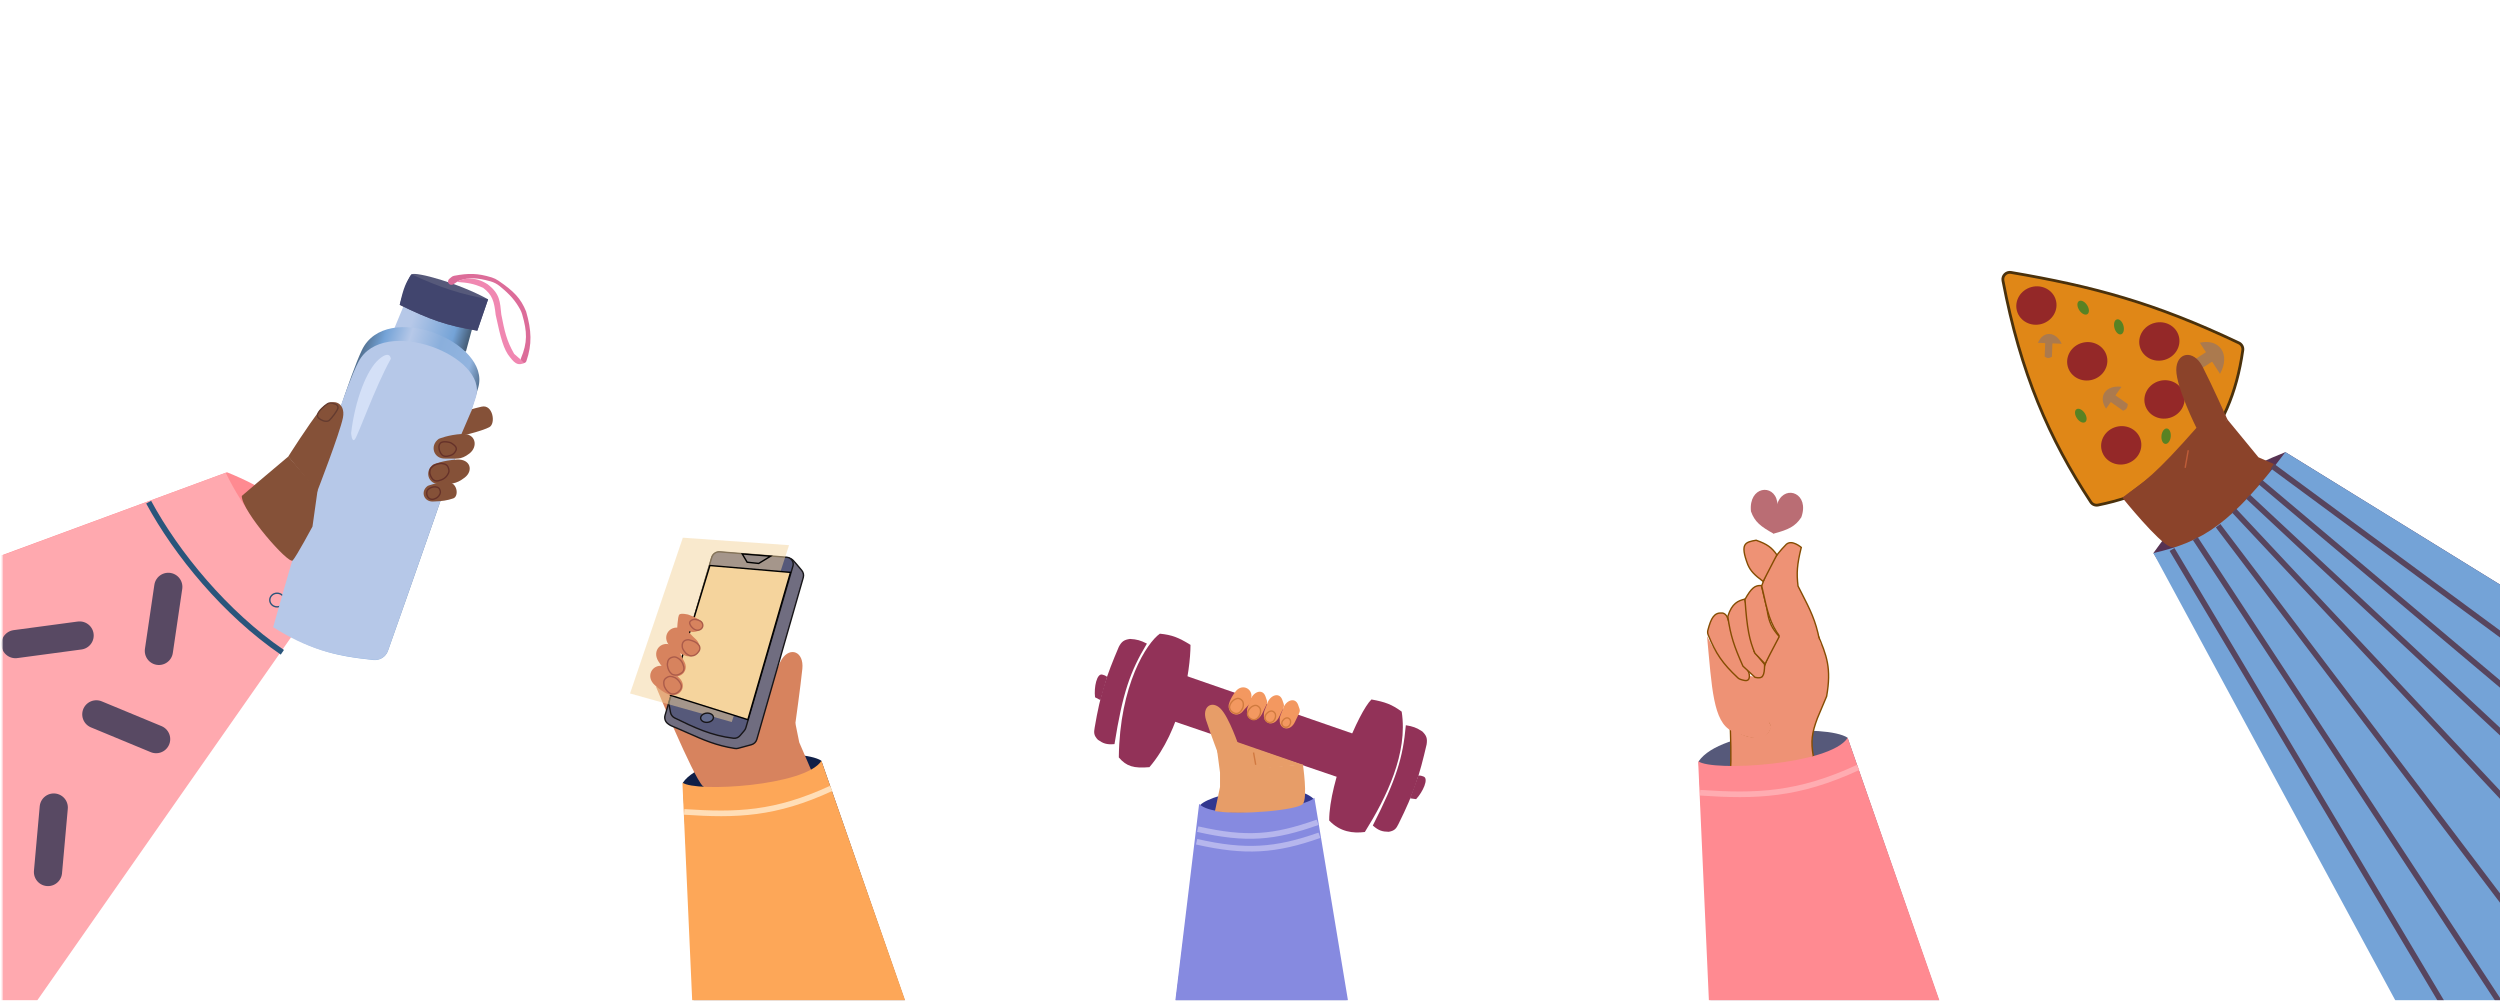 <svg width="1774" height="710" viewBox="0 0 1774 710" fill="none" xmlns="http://www.w3.org/2000/svg">
<g clip-path="url(#clip0_918_8178)">
<mask id="mask0_918_8178" style="mask-type:luminance" maskUnits="userSpaceOnUse" x="1" y="0" width="1775" height="710">
<path d="M1.666 0H1775.09V710H1.666V0Z" fill="white"/>
</mask>
<g mask="url(#mask0_918_8178)">
<path d="M1588.69 243.315C1528.76 214.87 1485.51 203.331 1427.01 193.322C1423.6 192.738 1420.64 195.734 1421.29 199.139C1433.76 264.814 1454.11 311.384 1483.65 356.256C1484.75 357.936 1486.78 358.785 1488.75 358.387C1518.68 352.357 1542.23 340.232 1559.38 321.893C1576.53 303.554 1587.2 279.08 1591.49 248.481C1591.79 246.336 1590.64 244.238 1588.69 243.315Z" fill="#E08717" stroke="#4A310C" stroke-width="2" stroke-linejoin="round"/>
<ellipse cx="14.324" cy="13.589" rx="14.324" ry="13.589" transform="matrix(0.964 -0.266 -0.266 -0.964 1470.92 273.283)" fill="#942828"/>
<ellipse cx="14.324" cy="13.589" rx="14.324" ry="13.589" transform="matrix(0.964 -0.266 -0.266 -0.964 1522.07 259.21)" fill="#942828"/>
<ellipse cx="14.324" cy="13.589" rx="14.324" ry="13.589" transform="matrix(0.964 -0.266 -0.266 -0.964 1495.03 332.923)" fill="#942828"/>
<ellipse cx="1535.93" cy="283.431" rx="14.324" ry="13.589" transform="rotate(-15.448 1535.93 283.431)" fill="#942828"/>
<ellipse cx="1445.03" cy="216.805" rx="14.324" ry="13.589" transform="rotate(-15.448 1445.03 216.805)" fill="#942828"/>
<path d="M1446.13 243.273C1449.74 234.593 1458.73 234.945 1463.01 243.934L1446.13 243.273Z" fill="#AB7A4E"/>
<path d="M1451.3 242.74L1456.43 242.942L1456.03 253.217C1453.83 254.366 1452.7 254.334 1450.89 253.016L1451.3 242.74Z" fill="#AB7A4E"/>
<path d="M1560.96 243.187C1575.25 239.964 1582.9 251.709 1575.32 265.253L1560.96 243.187Z" fill="#AB7A4E"/>
<path d="M1566.29 249.278L1570.66 255.994L1557.23 264.737C1553.79 262.97 1552.81 261.508 1552.86 258.022L1566.29 249.278Z" fill="#AB7A4E"/>
<path d="M1494.47 290.006C1488.49 281.297 1494.31 273.034 1505.41 274.483L1494.47 290.006Z" fill="#AB7A4E"/>
<path d="M1497.13 284.806L1500.45 280.081L1509.9 286.737C1509.64 289.517 1508.92 290.561 1506.57 291.462L1497.13 284.806Z" fill="#AB7A4E"/>
<ellipse cx="1503.61" cy="231.94" rx="3.305" ry="5.509" transform="rotate(-15.448 1503.61 231.94)" fill="#588223"/>
<ellipse cx="1476.54" cy="294.975" rx="3.305" ry="5.509" transform="rotate(-34.002 1476.54 294.975)" fill="#588223"/>
<ellipse cx="1537.07" cy="309.525" rx="3.305" ry="5.509" transform="rotate(5.673 1537.07 309.525)" fill="#588223"/>
<ellipse cx="1478.21" cy="218.305" rx="3.305" ry="5.509" transform="rotate(-33.093 1478.21 218.305)" fill="#588223"/>
<path d="M1528.05 392.45C1551.89 359.116 1570.15 341.596 1621.71 320.832L1782.94 420.363V661.293H1696.63L1528.05 392.45Z" fill="#573353"/>
<path d="M1506.02 353.151L1580.57 297.693L1602.61 324.504L1613.63 329.32C1591.85 370.45 1548.99 391.431 1540.17 388.084C1531.36 384.737 1506.02 353.151 1506.02 353.151Z" fill="#8B432A"/>
<path d="M1559.27 302.836C1559.27 302.836 1580.2 296.183 1580.57 297.694C1580.94 299.204 1537.24 332.89 1506.02 353.193C1521.44 342.02 1529.33 336.901 1559.27 302.836Z" fill="#8B432A"/>
<path d="M1544.28 262.515C1544.28 250.028 1556.4 247.457 1563.01 260.311C1569.62 273.166 1580.64 297.773 1580.64 297.773L1558.61 303.649C1558.61 303.649 1544.28 275.002 1544.28 262.515Z" fill="#8B432A"/>
<line x1="1552.78" y1="319.491" x2="1550.58" y2="331.978" stroke="#BF5C38"/>
<path d="M1528.05 392.45C1563.23 384.503 1583.55 371.557 1621.71 320.832L1782.94 420.363V729.28H1710.22L1528.05 392.45Z" fill="#74A3D7"/>
<path d="M1541.27 389.921L1742.17 727.077" stroke="#57455E" stroke-width="4"/>
<path d="M1557.8 382.209L1784.04 727.077" stroke="#57455E" stroke-width="4"/>
<path d="M1573.96 373.027L1789.18 657.295" stroke="#57455E" stroke-width="4"/>
<path d="M1585.34 362.376L1784.04 574.659" stroke="#57455E" stroke-width="4"/>
<path d="M1595.26 352.459L1785.51 529.852" stroke="#57455E" stroke-width="4"/>
<path d="M1604.07 342.177L1783.67 493.493M1612.52 330.79L1795.79 465.946" stroke="#57455E" stroke-width="4"/>
<path d="M932.184 566.876C917.103 552.562 861.124 561.764 851.667 571.222L830.851 738.326H880.295L959.679 735.259L932.184 566.876Z" fill="#32378F"/>
<path d="M932.695 566.109C926.56 573.266 862.913 582.753 850.9 570.455L830.706 737.368H891.03H961.068L932.695 566.109Z" fill="#868AE0"/>
<path d="M849.878 588.348C884.453 596.193 903.908 594.514 934.997 583.491" stroke="#B6B6ED" stroke-width="4"/>
<path d="M849.112 597.294C883.686 605.139 905.186 603.716 936.275 592.693" stroke="#B6B6ED" stroke-width="4"/>
<path d="M836.852 477.923L965.935 522.655L956.222 553.839L829.439 510.641L836.852 477.923Z" fill="#923258"/>
<path d="M823.049 449.668C831.636 450.509 836.374 452.404 844.776 457.592C844.776 476.389 837.874 518.447 815.636 544.381C804.529 545.315 799.373 543.877 793.909 537.48C794.462 485.952 813.847 456.058 823.049 449.668Z" fill="#923258"/>
<path d="M994.638 504.971C987.689 499.856 982.898 498.099 973.181 496.341C964.146 504.971 943.186 554.606 943.186 582.212C950.823 590.33 960.152 591.497 968.491 590.391C983.828 565.853 999.232 534.434 994.638 504.971Z" fill="#923258"/>
<path d="M801.833 453.385C806.764 453.657 809.409 454.439 813.847 456.708C801.804 476.7 796.626 491.949 790.842 528.023C785.174 528.515 782.802 527.536 779.084 524.956C776.137 521.905 776.12 519.921 776.783 516.265C780.921 491.782 785.139 479.64 793.909 459.008C795.929 455.137 797.728 453.972 801.833 453.385Z" fill="#923258"/>
<path d="M782.152 478.689C785.986 479.712 785.26 480.755 785.73 479.967L780.874 496.837L777.04 494.793C776.186 487.61 778.317 477.667 782.152 478.689Z" fill="#923258"/>
<path d="M1009.24 519.015C1005.1 516.329 1002.5 515.403 997.578 514.621C995.527 537.87 990.724 553.241 974.14 585.795C978.429 589.533 980.922 590.139 985.447 590.245C989.625 589.517 990.808 587.924 992.427 584.579C1003.51 562.361 1007.26 550.065 1012.33 528.228C1012.98 523.91 1012.21 521.909 1009.24 519.015Z" fill="#923258"/>
<path d="M1010.23 551.058C1006.53 549.625 1006.5 550.896 1006.59 549.982L1000.57 566.474L1004.87 567.081C1009.8 561.781 1013.93 552.492 1010.23 551.058Z" fill="#923258"/>
<path d="M924.516 542.338L865.726 547.45L865.726 558.442L862.148 575.567C880.296 578.635 920.938 574.801 924.516 570.455C928.095 566.11 924.516 542.338 924.516 542.338Z" fill="#E79D68"/>
<path d="M877.741 526.49L863.426 530.835L865.726 548.217L868.027 548.217L924.261 542.593L877.741 526.49Z" fill="#E79D68"/>
<line y1="-0.5" x2="8.825" y2="-0.5" transform="matrix(0.174 0.985 0.985 -0.174 890.01 533.902)" stroke="#D17941"/>
<path d="M866.117 502.86C859.964 496.721 852.74 501.429 855.824 511.005C858.908 520.581 865.616 538.105 865.616 538.105L879.343 530.136C879.343 530.136 872.269 508.998 866.117 502.86Z" fill="#E79D68"/>
<path d="M871.841 500.446C871.841 500.446 872.238 496.701 876.647 490.828C881.055 484.955 888.327 488.214 888.03 494.199C887.733 500.184 885.763 499.921 881.985 504.662C878.206 509.402 871.359 506.597 871.841 500.446Z" fill="#F39860"/>
<path d="M884.896 504.763C884.621 503.028 885.436 501.797 887.452 496.328C889.468 490.859 895.808 488.424 897.933 494.028C900.057 499.631 899.466 497.862 895.891 505.874C892.316 513.887 884.385 511.409 884.896 504.763Z" fill="#F39860"/>
<path d="M875.225 496.911C873.792 498.211 872.873 499.438 872.54 501.251C872.448 501.748 872.478 502.263 872.631 502.747C872.866 503.489 873.204 504.106 873.708 504.639C874.209 505.167 874.852 505.59 875.666 505.976C877.18 506.694 878.993 506.296 880.104 505.062C880.878 504.204 881.499 503.312 881.877 502.297C882.258 501.276 882.383 500.159 882.202 498.865C882.102 498.151 881.77 497.485 881.264 496.973C880.394 496.093 879.592 495.655 878.726 495.599C877.889 495.544 877.082 495.856 876.239 496.243C875.872 496.412 875.528 496.636 875.225 496.911Z" fill="#F39860" stroke="#D07A3F"/>
<path d="M887.789 501.818C886.46 503.028 885.6 504.178 885.279 505.865C885.185 506.363 885.214 506.881 885.372 507.367C885.589 508.039 885.899 508.604 886.355 509.094C886.807 509.581 887.384 509.972 888.107 510.328C889.617 511.069 891.445 510.664 892.545 509.417C893.956 507.818 894.765 506.114 894.445 503.712C894.349 502.994 894.016 502.326 893.504 501.816C892.695 501.008 891.942 500.604 891.129 500.552C890.342 500.502 889.586 500.791 888.804 501.149C888.436 501.318 888.092 501.542 887.789 501.818Z" fill="#F39860" stroke="#D07A3F"/>
<path d="M896.832 507.226C896.557 505.491 897.371 504.26 899.388 498.791C901.404 493.322 907.744 490.887 909.868 496.49C911.993 502.094 911.402 500.325 907.827 508.337C904.252 516.35 896.321 513.872 896.832 507.226Z" fill="#F39860"/>
<path d="M899.558 505.639C898.576 506.548 897.915 507.436 897.642 508.698C897.533 509.201 897.561 509.732 897.737 510.223C898.057 511.119 898.589 511.742 899.464 512.257C900.943 513.128 902.856 512.68 903.896 511.365C904.796 510.227 905.301 508.983 905.132 507.336C905.058 506.607 904.719 505.921 904.181 505.42C903.573 504.853 902.988 504.561 902.352 504.527C901.74 504.494 901.158 504.707 900.579 504.966C900.207 505.133 899.86 505.359 899.558 505.639Z" fill="#F39860" stroke="#D07A3F"/>
<path d="M908.079 510.805C907.804 509.07 908.618 507.839 910.635 502.37C912.651 496.901 918.99 494.466 921.115 500.07C923.24 505.673 922.649 503.904 919.074 511.916C915.499 519.929 907.567 517.451 908.079 510.805Z" fill="#F39860"/>
<path d="M911.07 510.387C910.356 511.062 909.854 511.743 909.62 512.673C909.492 513.182 909.518 513.73 909.719 514.228C909.922 514.731 910.219 515.133 910.653 515.473C912.059 516.576 914.138 516.03 915.072 514.623C915.586 513.848 915.867 512.992 915.801 511.938C915.755 511.195 915.412 510.483 914.834 509.996C914.379 509.613 913.927 509.412 913.437 509.392C912.967 509.373 912.524 509.525 912.1 509.709C911.721 509.873 911.372 510.102 911.07 510.387Z" fill="#F39860" stroke="#D07A3F"/>
<path d="M484.611 555.33C499.1 534.177 568.975 530.819 582.82 539.781L651.064 735.901L591.445 748.666L494.933 765.464L484.611 555.33Z" fill="#0F1F47"/>
<path d="M465.326 486.922C479.512 492.183 513.257 517.226 523.008 518.757C533.751 517.169 534.155 517.207 539.083 513.336L543.18 502.367L564.428 513.336L567.143 526.779L575.729 546.738C556.538 559.451 505.631 565.026 498.563 557.666C491.495 550.306 465.326 486.922 465.326 486.922Z" fill="#D7835E"/>
<path d="M554.842 467.694C560.676 458.704 570.588 462.286 569.342 474.629C568.096 486.971 564.3 514.028 564.3 514.028L542.551 506.464C542.551 506.464 549.008 476.684 554.842 467.694Z" fill="#D7835E"/>
<path d="M484.239 555.32C493.484 562.366 571.586 557.806 582.897 539.875L650.991 734.708L578.252 750.283L493.802 768.366L484.239 555.32Z" fill="#FDA758"/>
<path d="M589.831 559.418C550.167 577.804 522.694 578.645 485.5 576.124" stroke="#FFDEB7" stroke-width="4"/>
<path d="M569.988 409.812L537.057 524.643C536.527 526.493 535.068 527.931 533.211 528.435L523.772 530.997C523.045 531.194 522.284 531.241 521.545 531.125C508.186 529.031 499.1 524.994 488.11 520.112C484.426 518.475 480.528 516.744 476.183 514.958C475.781 514.793 475.395 514.58 475.043 514.327L473.995 513.573C472.095 512.206 471.268 509.788 471.934 507.544L505.094 395.727C505.836 393.223 508.238 391.587 510.841 391.812L559.376 396.009C560.787 396.131 562.096 396.792 563.031 397.855L565.311 400.445L568.923 404.772C570.091 406.172 570.49 408.06 569.988 409.812Z" fill="#706D80" stroke="#171518"/>
<path d="M562.673 401.642L529.256 516.421C529.039 517.165 528.667 517.856 528.165 518.447L525.145 521.997C523.996 523.348 522.271 524.067 520.528 523.863C504.705 522.008 492.396 516.133 478.789 509.479C477.227 508.715 476.118 507.258 475.797 505.55L474.803 500.252C474.642 499.397 474.687 498.516 474.933 497.682L505.066 395.502C505.802 393.005 508.189 391.366 510.785 391.576L558.39 395.427C560.314 395.583 561.965 396.861 562.598 398.684C562.929 399.638 562.955 400.672 562.673 401.642Z" fill="#56597A" stroke="#171518"/>
<g filter="url(#filter0_f_918_8178)">
<path d="M484.537 381.551L559.904 386.857L519.259 512.347L447.084 492.088L484.537 381.551Z" fill="#F5D49D" fill-opacity="0.5"/>
</g>
<path d="M475.791 493.417L503.732 401.289L560.939 406.163L530.68 510.667L475.791 493.417Z" fill="#F5D49D" stroke="black"/>
<path d="M506.232 508.909C506.308 509.757 505.922 510.604 505.162 511.288C504.402 511.972 503.288 512.467 501.999 512.582C500.709 512.698 499.525 512.407 498.656 511.869C497.787 511.331 497.257 510.566 497.182 509.717C497.106 508.869 497.491 508.022 498.251 507.338C499.012 506.654 500.125 506.159 501.415 506.044C502.705 505.928 503.888 506.219 504.758 506.757C505.627 507.295 506.156 508.061 506.232 508.909Z" fill="#626B8E" stroke="#171518"/>
<path d="M530.171 398.947L526.692 393.079L546.82 394.66L538.379 399.817L530.171 398.947Z" fill="#978C88" stroke="black"/>
<path d="M480.457 447.767C480.457 447.767 480.773 437.365 482.034 436.104C483.294 434.843 488.337 436.104 488.337 436.104L492.435 437.68C492.435 437.68 494.957 438.941 497.163 440.517C499.37 442.093 499.685 446.191 495.272 447.767C490.859 449.343 489.283 447.767 489.283 447.767L488.652 449.098L480.457 447.767Z" fill="#D7835E"/>
<path d="M490.323 444.321C491.471 445.777 492.558 446.738 494.169 447.141C494.682 447.269 495.209 447.237 495.698 447.12C496.198 447 496.656 446.862 497.069 446.626C497.494 446.383 497.85 446.049 498.169 445.571C499.298 443.876 498.538 441.664 497.012 440.741C495.937 440.091 495.113 439.893 494.027 439.646C492.661 439.336 491.061 439.597 489.956 440.721C489.613 441.071 489.36 441.439 489.361 441.948C489.361 442.175 489.412 442.397 489.482 442.617C489.553 442.837 489.652 443.085 489.768 443.363C489.91 443.703 490.094 444.029 490.323 444.321Z" fill="#D7835E" stroke="#AB5B4A"/>
<path d="M487.771 465.692C487.771 465.692 483.182 464.977 476.215 459.192C469.249 453.407 473.702 444.648 481.055 445.375C488.409 446.102 487.966 448.513 493.576 453.454C499.187 458.394 495.318 466.657 487.771 465.692Z" fill="#D7835E"/>
<path d="M484.648 460.682C485.875 462.851 487.128 464.31 489.316 465.188C489.78 465.374 490.283 465.454 490.783 465.418C491.844 465.343 492.743 465.082 493.577 464.55C494.403 464.023 495.133 463.25 495.889 462.2C496.851 460.864 496.909 458.995 495.816 457.689C493.933 455.441 491.852 454.812 489.301 454.115C488.923 454.011 488.507 453.945 488.08 453.975C486.387 454.095 485.252 454.763 484.636 455.838C484.039 456.879 483.99 458.203 484.224 459.529C484.297 459.943 484.45 460.331 484.648 460.682Z" fill="#D7835E" stroke="#AB5B4A"/>
<path d="M475.748 493.176C475.748 493.176 471.203 492.221 464.549 486.079C457.895 479.937 462.801 471.424 470.106 472.535C477.412 473.647 476.843 476.031 482.187 481.259C487.53 486.487 483.234 494.536 475.748 493.176Z" fill="#D7835E"/>
<path d="M471.497 487.26C472.546 489.521 473.677 491.076 475.788 492.127C476.235 492.35 476.73 492.47 477.232 492.474C478.295 492.484 479.212 492.297 480.086 491.834C480.952 491.375 481.742 490.663 482.579 489.677C483.655 488.412 483.809 486.601 483 485.161C482.229 483.789 481.373 482.613 480.256 481.72C479.133 480.821 477.772 480.229 476.026 479.986C475.317 479.887 474.593 480.01 473.956 480.327C472.503 481.051 471.666 481.843 471.279 482.847C470.903 483.822 470.992 484.908 471.158 486.1C471.213 486.499 471.326 486.891 471.497 487.26Z" fill="#D7835E" stroke="#AB5B4A"/>
<path d="M476.131 479.079C476.131 479.079 471.999 476.96 467.2 469.281C462.401 461.602 469.377 454.683 476.131 457.681C482.885 460.68 481.708 462.83 485.484 469.281C489.261 475.733 482.995 482.364 476.131 479.079Z" fill="#D7835E"/>
<path d="M473.591 472.251C474.006 474.709 474.688 476.507 476.446 478.077C476.819 478.41 477.265 478.656 477.748 478.793C478.771 479.083 479.705 479.144 480.67 478.928C481.626 478.713 482.576 478.235 483.644 477.505C485.014 476.567 485.641 474.861 485.24 473.259C484.858 471.733 484.342 470.372 483.501 469.216C482.654 468.053 481.497 467.123 479.877 466.429C479.219 466.147 478.489 466.074 477.79 466.212C476.198 466.528 475.182 467.07 474.544 467.936C473.924 468.778 473.724 469.849 473.57 471.043C473.518 471.442 473.523 471.85 473.591 472.251Z" fill="#D7835E" stroke="#AB5B4A"/>
<path d="M1205.41 540.163C1220.99 517.418 1296.12 513.808 1311.01 523.444L1384.38 734.311L1320.28 748.037L1216.51 766.097L1205.41 540.163Z" fill="#56597A"/>
<path d="M1228.62 516.629L1227.81 516.1L1227.84 517.066L1228.34 517.048C1227.84 517.066 1227.84 517.067 1227.84 517.067L1227.84 517.068L1227.84 517.071L1227.84 517.084L1227.85 517.137L1227.85 517.345C1227.86 517.527 1227.87 517.794 1227.88 518.136C1227.9 518.821 1227.94 519.803 1227.97 520.996C1228.04 523.381 1228.13 526.605 1228.19 529.963C1228.24 533.321 1228.27 536.81 1228.23 539.725C1228.19 542.662 1228.07 544.959 1227.85 545.973C1227.75 546.451 1227.94 546.868 1228.26 547.185C1228.57 547.488 1229.02 547.732 1229.54 547.934C1230.6 548.342 1232.15 548.646 1234.05 548.843C1237.87 549.237 1243.23 549.211 1249.26 548.623C1261.31 547.449 1276.11 544.021 1286.52 537.12L1286.8 536.939L1286.74 536.615C1285.79 531.322 1285.53 527.22 1285.99 523.133C1286.46 519.044 1287.65 514.942 1289.63 509.648L1296.14 494.197L1296.17 494.145L1296.18 494.089C1297.91 484.201 1297.97 476.994 1296.73 470.302C1295.5 463.622 1292.98 457.483 1289.62 449.747L1289.49 449.432L1289.15 449.446L1263.47 450.463L1263.22 450.473L1263.08 450.678C1261.54 452.896 1255.32 462.18 1251.62 474.113C1247.91 486.042 1246.69 500.709 1255.28 513.597C1256.01 514.692 1256.08 516.241 1255.38 517.798C1254.69 519.348 1253.26 520.872 1251.06 521.844C1246.67 523.781 1239.17 523.529 1228.62 516.629Z" fill="#EE9275" stroke="#844C01"/>
<path d="M1205.01 540.151C1214.95 547.727 1298.93 542.824 1311.09 523.545L1384.3 733.028L1306.09 749.774L1215.29 769.217L1205.01 540.151Z" fill="#FF8A91"/>
<path d="M1318.55 544.557C1275.9 564.326 1246.36 565.23 1206.37 562.518" stroke="#FFACB1" stroke-width="4"/>
<path d="M1211.3 451.301C1227.63 485.814 1250.61 479.768 1250.61 479.768C1250.61 479.768 1250.31 503.133 1257.05 516.031C1253.3 524.85 1247.84 526.813 1228.92 518.742C1215.61 512.178 1214.75 488.204 1211.3 451.301Z" fill="#EE9275"/>
<path d="M1211.91 447.201C1213.07 442.797 1214.19 439.641 1215.73 437.634C1216.49 436.641 1217.34 435.94 1218.34 435.506C1219.34 435.07 1220.53 434.889 1221.96 434.985C1223.73 435.102 1225.16 436.483 1225.77 438.269L1236.66 470.351C1236.85 470.9 1237.11 471.431 1237.45 471.914C1237.93 472.584 1238.42 473.209 1238.95 473.803C1240.63 475.674 1241.52 478.256 1241.38 480.208C1241.31 481.18 1241 481.934 1240.48 482.394C1239.97 482.842 1239.18 483.085 1237.99 482.864C1237.05 482.69 1236.05 482.427 1234.95 482.063C1234.28 481.841 1233.66 481.456 1233.14 480.961C1222.32 470.795 1217.5 463.756 1212.13 450.518C1211.71 449.466 1211.63 448.297 1211.91 447.201Z" fill="#EE9275" stroke="#844C01" stroke-linejoin="round"/>
<path d="M1244.7 462.244L1244.73 462.365L1244.8 462.461L1252.15 471.474C1252.15 473.564 1252.06 475.266 1251.84 476.627C1251.62 478.031 1251.27 479.026 1250.78 479.704C1250.31 480.361 1249.68 480.748 1248.82 480.903C1247.95 481.056 1246.85 480.979 1245.43 480.665L1236.79 472.693C1230.66 458.893 1227.94 451.153 1226.05 437.447C1227.53 432.626 1229.39 429.855 1231.46 428.127C1233.43 426.492 1235.63 425.751 1238.05 425.134C1239.96 432.621 1240.91 438.363 1241.74 443.943C1241.9 445.02 1242.05 446.091 1242.2 447.168C1242.87 451.793 1243.55 456.524 1244.7 462.244Z" fill="#EE9275" stroke="#844C01"/>
<path d="M1245.28 463.561C1241.4 454.285 1239.71 446.526 1238.24 425.318C1240.53 421.215 1242.33 418.661 1244.15 417.184C1245.86 415.795 1247.61 415.339 1249.87 415.505L1253.85 432.075C1254.5 436.962 1255.4 440.44 1256.81 443.451C1258.19 446.38 1260.03 448.84 1262.55 451.711C1256.49 463.236 1254.67 466.79 1252.51 471.115L1245.28 463.561Z" fill="#EE9275" stroke="#844C01"/>
<path d="M1275.87 415.776L1275.88 415.864L1275.92 415.942C1276.74 417.564 1277.53 419.108 1278.29 420.591C1284.36 432.437 1288.47 440.462 1291.01 453.807L1263.07 451.835C1256.03 442.63 1254.27 434.6 1250.36 416.874C1250.28 416.503 1250.2 416.128 1250.11 415.748C1255.12 401.589 1258.9 395.076 1267.56 386.255C1269.56 384.475 1272.17 384.955 1274.45 386.027C1275.57 386.557 1276.56 387.21 1277.27 387.734C1277.63 387.995 1277.92 388.223 1278.11 388.384C1278.14 388.405 1278.16 388.425 1278.18 388.443C1275.13 400.814 1274.79 406.714 1275.87 415.776Z" fill="#EE9275" stroke="#844C01"/>
<path d="M1251.12 412.589C1244.98 407.966 1242.26 405.308 1240.23 400.616C1238.78 396.805 1237.95 393.896 1237.65 391.657C1237.34 389.415 1237.57 387.898 1238.16 386.826C1238.74 385.764 1239.71 385.06 1241.09 384.534C1242.46 384.015 1244.16 383.69 1246.16 383.357C1250.16 384.762 1252.93 386.057 1255.16 387.66C1257.35 389.227 1259.05 391.107 1260.87 393.725L1251.12 412.589Z" fill="#EE9275" stroke="#844C01"/>
<path d="M1258.71 378.79C1249.31 373.581 1245.11 370.305 1242.48 362.847C1240.68 345.076 1258.71 342.852 1261.12 356.069C1263.53 369.286 1258.71 378.79 1258.71 378.79Z" fill="#BA6D74"/>
<path d="M1258.63 378.651C1269 375.849 1273.87 373.677 1278.21 367.069C1284.22 350.25 1267.26 343.764 1261.74 356.016C1256.23 368.268 1258.63 378.651 1258.63 378.651Z" fill="#BA6D74"/>
<path d="M1262.94 449.884L1290.39 452.934L1292.3 457.401L1262.94 458.017V449.884Z" fill="#EE9275"/>
<path d="M231.675 415.903C221.215 378.939 213.849 356.486 161.084 335.119L-4.228 396.046L-4.228 644.686L34.204 644.686L231.675 415.903Z" fill="#FF8A91"/>
<path d="M231.711 416.433C231.851 416.717 185.24 387.918 160.194 335.447L-4.582 396.381L-9.241 711.192L25.515 711.192C25.515 711.192 231.571 416.149 231.711 416.433Z" fill="#FFA9AF"/>
<path d="M200.351 462.871C159.99 435.218 125.362 393.113 105.483 356.348" stroke="#2A557B" stroke-width="4"/>
<path d="M201.805 425.79C201.805 428.439 199.514 430.638 196.624 430.638C193.733 430.638 191.442 428.439 191.442 425.79C191.442 423.142 193.733 420.943 196.624 420.943C199.514 420.943 201.805 423.142 201.805 425.79Z" stroke="#2A557B"/>
<path d="M119.425 416.433L112.741 461.883" stroke="#584963" stroke-width="20" stroke-linecap="round"/>
<path d="M68.35 506.903L110.789 524.49" stroke="#584963" stroke-width="20" stroke-linecap="round"/>
<path d="M10.963 457.067L56.493 450.956" stroke="#584963" stroke-width="20" stroke-linecap="round"/>
<path d="M38.148 573.024L34.049 618.78" stroke="#584963" stroke-width="20" stroke-linecap="round"/>
<path d="M286.379 217.16C305.058 224.9 315.564 229.076 334.953 233.538L330.599 249.548L279.398 234.005L286.379 217.16Z" fill="url(#paint0_linear_918_8178)"/>
<path d="M292.003 194.707C294.88 192.517 325.725 200.963 346.352 212.397L338.705 234.641C316.877 231.107 304.872 226.704 283.647 216.325C283.647 216.325 289.127 196.896 292.003 194.707Z" fill="#56597A"/>
<path d="M292.003 194.707C314.023 204.685 325.864 208.342 346.352 212.397L338.705 234.641C316.877 231.107 304.872 226.704 283.647 216.325C286.295 203.958 288.265 200.089 292.003 194.707Z" fill="#41456E"/>
<path d="M318.958 201.687C317.68 200.768 317.613 198.891 318.821 197.884L320.414 196.554C320.936 196.119 321.559 195.822 322.226 195.698C332.453 193.793 338.841 193.781 348.931 196.868C350.613 197.383 352.204 198.169 353.657 199.159C364.647 206.654 369.533 211.664 373.349 221.087C377.199 234.493 377.63 244.378 373.528 256.234C372.909 258.023 370.494 258.131 369.628 256.447V256.447C369.321 255.851 369.302 255.146 369.562 254.529C374.473 242.855 374.088 235.462 370.551 223.127C370.202 221.91 369.726 220.725 369.114 219.617C365.605 213.267 361.974 209.061 354.579 203.022C352.66 201.454 350.43 200.295 348.04 199.638C338.32 196.965 333.017 196.817 326.307 199.016C325.731 199.204 325.184 199.476 324.675 199.806L321.672 201.752C320.84 202.291 319.763 202.265 318.958 201.687V201.687Z" fill="#DC6C99"/>
<path d="M324.149 200.06C326.729 198.485 328.62 198.137 332.029 197.557C337.71 197.866 340.821 198.508 346.017 201.703C354.919 208.574 354.746 213.965 355.735 223.195C358.055 235.014 359.398 241.611 364.849 251.086L369.456 255.15L371.958 257.672C368.184 259.065 366.031 258.925 361.993 253.609C357.411 248.183 355.293 240.105 351.732 223.445C350.702 213.869 349.357 209.152 342.828 204.247C335.885 201.145 331.697 200.603 324.149 200.06Z" fill="#F087B1"/>
<path d="M256.729 248.568C273.88 212.335 348.452 242.822 339.409 274.864C331.521 302.818 286.625 429.864 275.296 461.834C273.765 466.153 269.49 468.86 264.934 468.371C236.182 465.286 219.164 460.923 195.48 444.524C195.48 444.524 239.577 284.802 256.729 248.568Z" fill="url(#paint1_linear_918_8178)"/>
<path d="M254.369 256.752C271.728 223.433 346.875 252.573 337.654 282.005C329.622 307.647 286.347 430.457 275.332 461.669C273.821 465.951 269.617 468.653 265.099 468.203C236.026 465.302 217.49 459.98 193.839 445.046C193.839 445.046 237.011 290.071 254.369 256.752Z" fill="#B6C8E8"/>
<path d="M268.667 255.149C276.921 247.935 277.339 254.606 277.339 254.606C266.105 274.713 253.978 309.31 251.79 311.791C249.601 314.272 249.162 307.268 249.162 307.268C252.038 283.243 260.413 262.363 268.667 255.149Z" fill="#D4E0F7"/>
<path d="M221.74 373.642C221.74 373.642 223.868 359.039 225.361 347.924L204.62 323.917L182.9 342.231L171.556 351.933C171.499 362.746 204.904 400.807 207.703 397.704C210.502 394.601 221.74 373.642 221.74 373.642Z" fill="#855138"/>
<path d="M243.34 296.447C245.595 285.31 235.25 280.829 227.033 291.099C218.815 301.369 204.544 323.974 204.544 323.974L225.028 348.926C225.028 348.926 241.084 307.583 243.34 296.447Z" fill="#855138"/>
<path d="M233.797 298.126C234.678 297.278 235.951 295.784 237.098 294.236C238.237 292.7 239.299 291.046 239.714 289.886C239.894 289.38 239.893 288.811 239.672 288.3C239.351 287.563 238.81 287.146 238.143 286.854C237.656 286.641 237.061 286.479 236.415 286.304C236.226 286.253 236.032 286.2 235.835 286.145C234.678 285.819 233.365 285.855 232.295 286.587C231.097 287.406 229.571 288.606 228.245 289.935C226.934 291.249 225.756 292.749 225.344 294.169C225.065 295.13 225.494 296.068 226.142 296.674C228.018 298.427 230.699 299.302 232.662 298.792C233.118 298.674 233.495 298.417 233.797 298.126Z" fill="#855138" stroke="#643B2F"/>
<path d="M334.977 290.442C334.977 290.442 333.767 290.442 341.757 288.567C349.747 286.692 352.002 300.578 347.24 303.109C342.478 305.641 331.239 308.347 331.239 308.347L327.291 308.347L334.977 290.442Z" fill="#855138"/>
<path d="M311.35 311.409C311.35 311.409 318.117 308.509 327.918 307.937C337.719 307.365 339.436 316.967 333.07 321.834C326.705 326.702 323.906 325.171 315.805 325.408C307.703 325.646 304.655 316.231 311.35 311.409Z" fill="#855138"/>
<path d="M307.516 329.571C307.516 329.571 314.283 326.671 324.084 326.099C333.885 325.527 336.087 334.048 329.722 338.916C323.356 343.784 320.072 343.334 311.971 343.571C303.869 343.808 300.821 334.394 307.516 329.571Z" fill="#855138"/>
<path d="M303.536 344.772C303.536 344.772 308.976 342.482 316.862 342.044C324.748 341.605 325.878 352.22 321.633 353.663C317.388 355.106 313.661 355.71 307.143 355.885C300.624 356.06 298.156 348.587 303.536 344.772Z" fill="#855138"/>
<path d="M311.479 317.75C311.301 316.171 311.918 314.458 313.392 313.862C314.717 313.326 316.299 313.369 318.697 313.844C319.318 313.967 319.915 314.201 320.449 314.54C324.291 316.976 324.826 318.742 322.105 321.712C321.5 322.372 320.709 322.83 319.858 323.107C318.365 323.594 317.175 323.915 315.759 323.775C314.569 323.658 313.542 322.904 312.911 321.888C312.059 320.518 311.652 319.282 311.479 317.75Z" fill="#855138" stroke="#653129" stroke-linejoin="round"/>
<path d="M312.213 328.888C309.578 329.319 307.661 330.037 305.982 331.918C305.65 332.29 305.403 332.733 305.263 333.213C304.939 334.321 304.869 335.328 305.105 336.371C305.339 337.403 305.865 338.434 306.672 339.605C307.613 340.969 309.309 341.6 310.913 341.215C312.573 340.817 314.05 340.277 315.302 339.382C316.563 338.481 317.569 337.24 318.319 335.486C318.6 334.829 318.675 334.101 318.542 333.403C318.218 331.688 317.647 330.6 316.732 329.918C315.842 329.255 314.701 329.041 313.421 328.871C313.022 328.819 312.614 328.822 312.213 328.888Z" fill="#855138" stroke="#653129"/>
<path d="M307.752 345.494C306.067 345.795 304.783 346.293 303.657 347.502C303.315 347.869 303.066 348.319 302.94 348.808C302.774 349.456 302.731 350.067 302.836 350.691C302.94 351.311 303.186 351.918 303.563 352.566C304.42 354.042 306.217 354.699 307.83 354.206C309.743 353.623 311.235 352.638 312.199 350.547C312.498 349.899 312.576 349.167 312.424 348.472C312.189 347.396 311.792 346.671 311.163 346.201C310.554 345.746 309.795 345.587 308.987 345.473C308.579 345.416 308.161 345.421 307.752 345.494Z" fill="#855138" stroke="#653129"/>
</g>
</g>
<defs>
<filter id="filter0_f_918_8178" x="397.084" y="331.551" width="212.82" height="230.797" filterUnits="userSpaceOnUse" color-interpolation-filters="sRGB">
<feFlood flood-opacity="0" result="BackgroundImageFix"/>
<feBlend mode="normal" in="SourceGraphic" in2="BackgroundImageFix" result="shape"/>
<feGaussianBlur stdDeviation="25" result="effect1_foregroundBlur_918_8178"/>
</filter>
<linearGradient id="paint0_linear_918_8178" x1="286.76" y1="223.248" x2="339.712" y2="240.021" gradientUnits="userSpaceOnUse">
<stop offset="0.12" stop-color="#B6C8E8"/>
<stop offset="0.683" stop-color="#74A3D7"/>
<stop offset="1" stop-color="#2C3641"/>
</linearGradient>
<linearGradient id="paint1_linear_918_8178" x1="260.12" y1="233.699" x2="345.302" y2="259.762" gradientUnits="userSpaceOnUse">
<stop stop-color="#516E8D"/>
<stop offset="0.155" stop-color="#74A3D7"/>
<stop offset="0.352" stop-color="#B6C8E8"/>
<stop offset="0.596" stop-color="#8AAFDC"/>
<stop offset="0.869" stop-color="#92B4DF"/>
<stop offset="1" stop-color="#4F6B8A"/>
</linearGradient>
<clipPath id="clip0_918_8178">
<rect width="1773.42" height="710" fill="white" transform="matrix(-1 0 0 1 1774 0)"/>
</clipPath>
</defs>
</svg>
